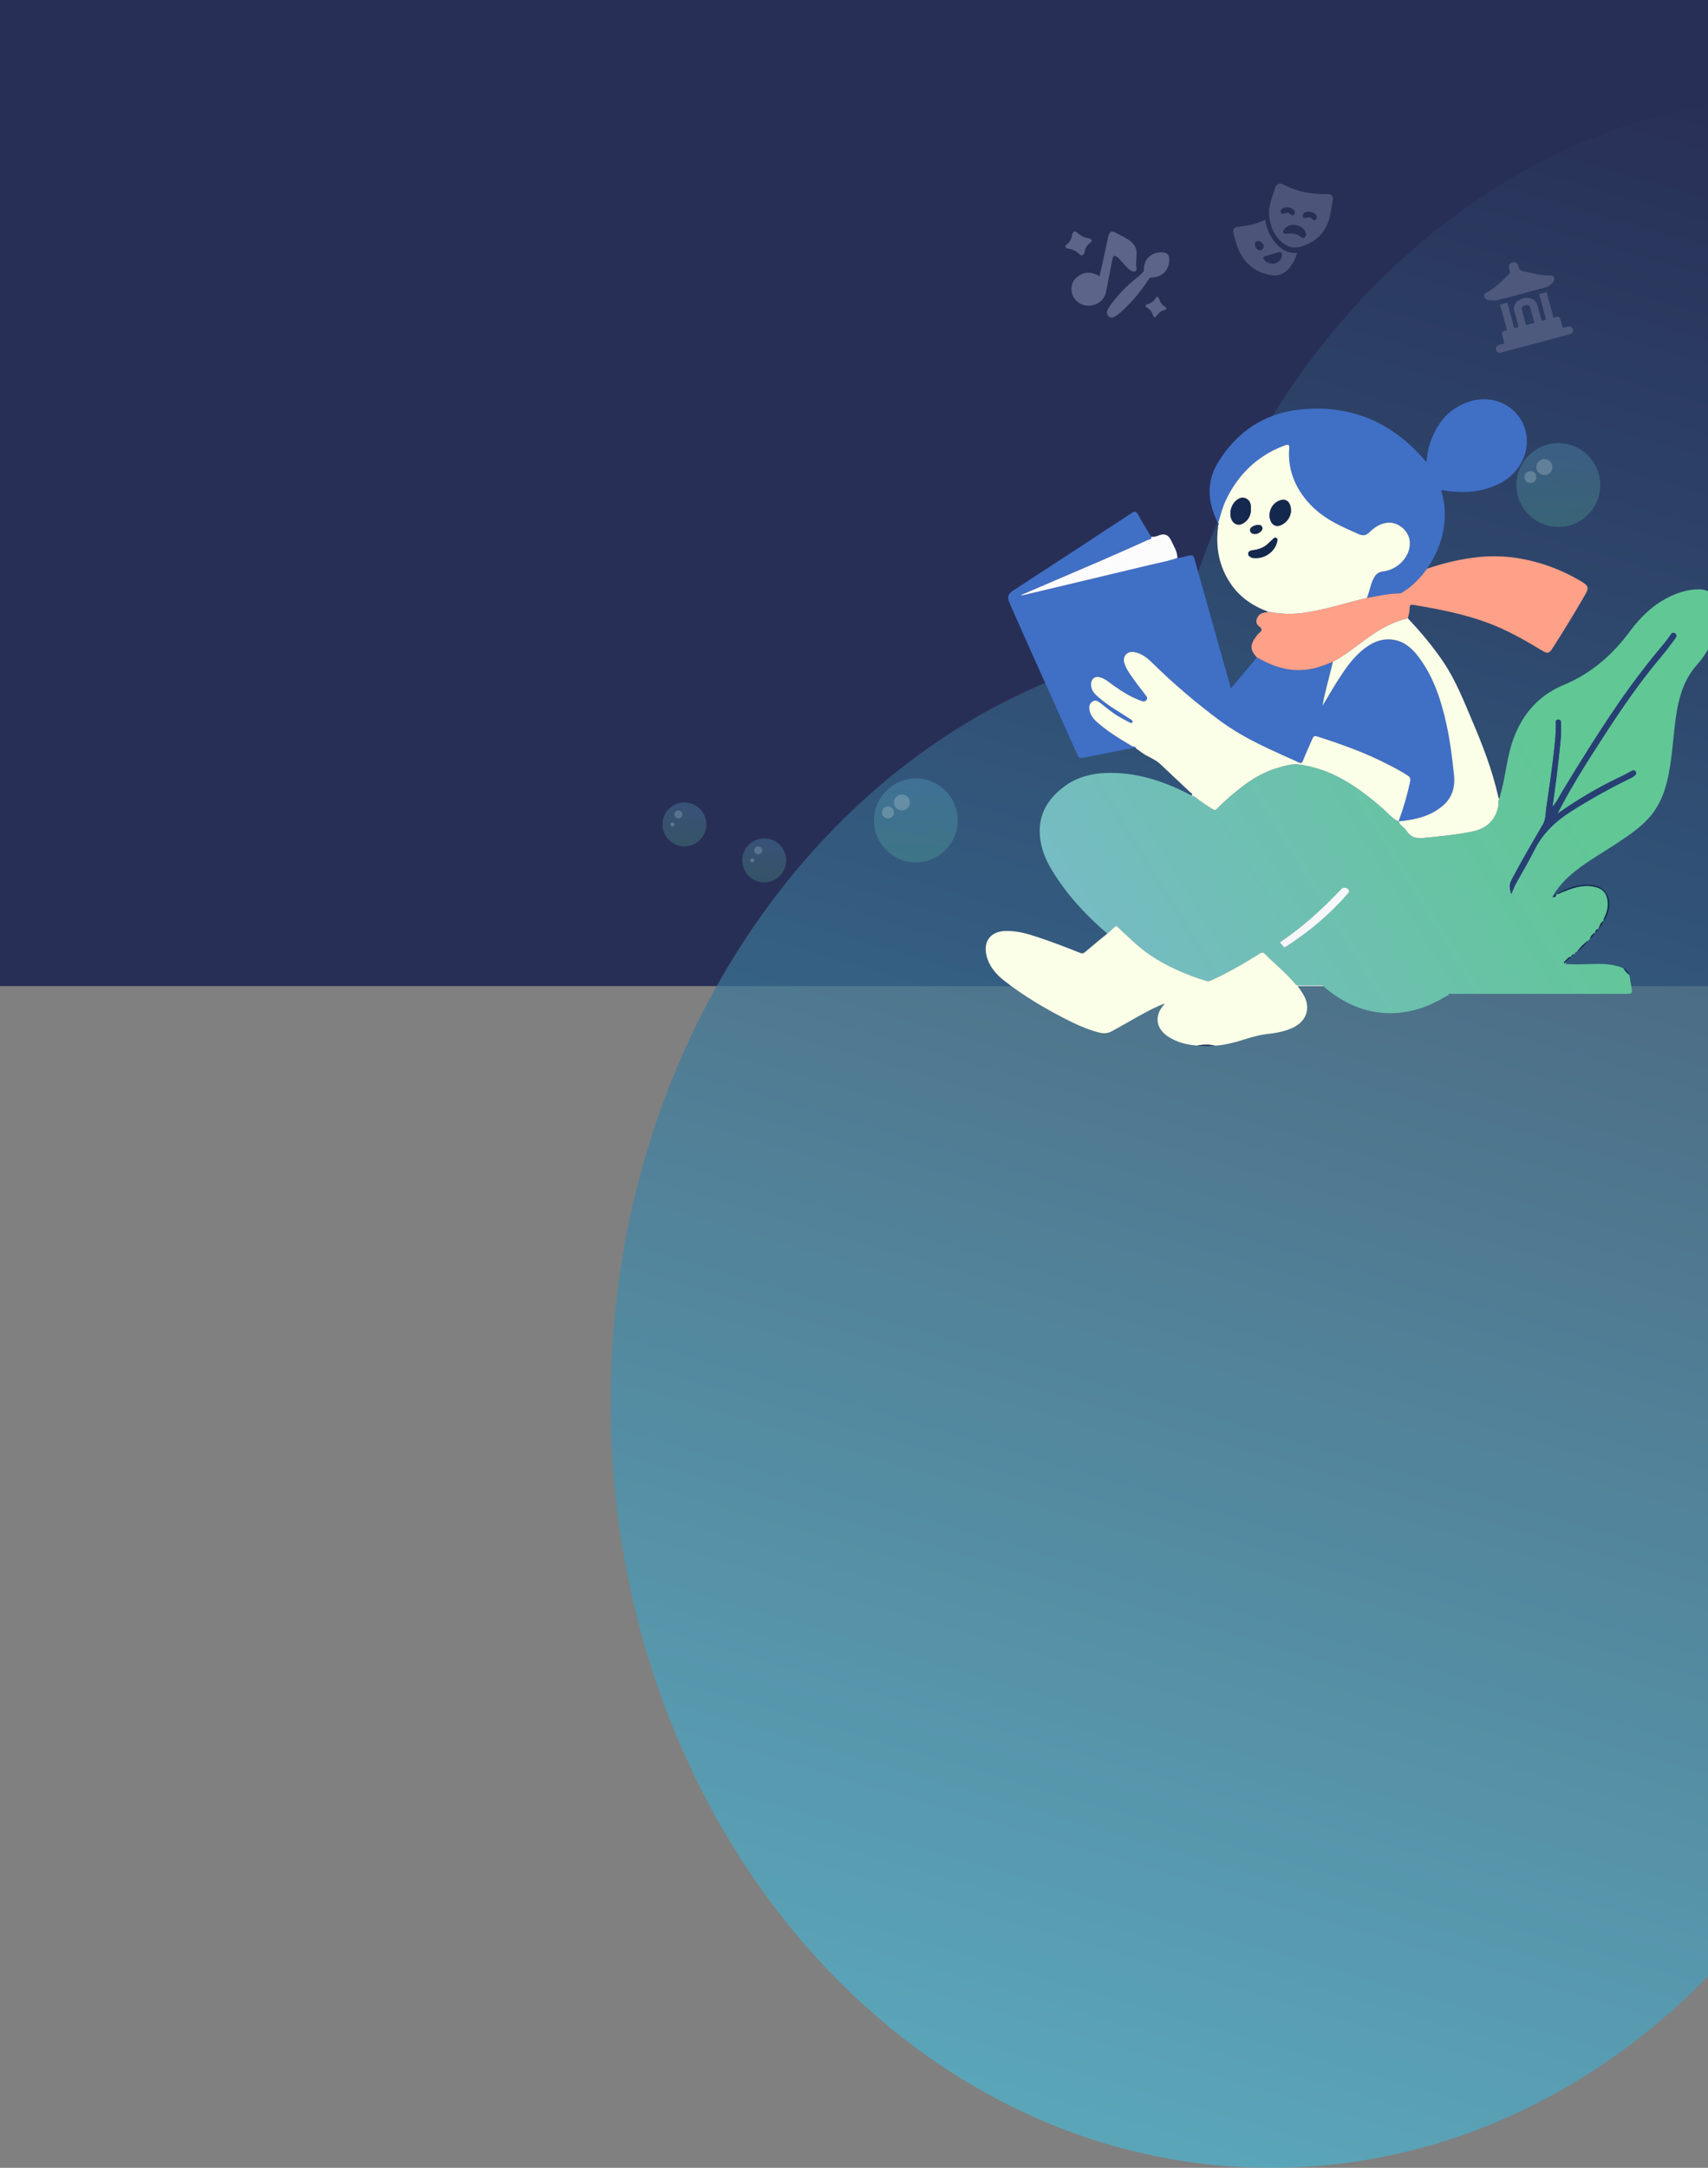<svg width="428" height="543" viewBox="0 0 428 543" fill="none" xmlns="http://www.w3.org/2000/svg">
<rect x="0" y="0" width="428" height="543" fill="#808080" stroke="none"/>
<rect x="-42" y="-68" width="512" height="315" fill="#282F56"/>
<path opacity="0.7" d="M453.5 24C544.903 24 619 109.84 619 215.729C619 312.26 557.42 392.129 477.287 405.491C457.096 484.976 393.648 543 318.5 543C227.097 543 153 457.16 153 351.271C153 254.74 214.579 174.87 294.712 161.508C314.903 82.024 378.352 24 453.5 24Z" fill="url(#paint0_linear_163_83)"/>
<path d="M277.479 233.845C272.153 229.303 267.451 224.215 263.761 218.256C262.048 215.491 260.815 212.521 260.571 209.254C260.168 203.857 262.714 199.871 266.944 196.821C269.905 194.687 273.324 193.774 276.944 193.625C284.208 193.322 290.896 195.402 297.305 198.596C297.744 198.815 298.136 199.143 298.652 199.19V199.166C298.797 199.439 299.005 199.607 299.337 199.562C300.79 200.699 302.315 201.737 303.882 202.714C304.385 203.027 304.695 202.876 305.066 202.493C306.517 200.982 308.104 199.611 309.72 198.277C312.893 195.655 316.299 193.431 320.323 192.303C322.07 191.813 323.83 191.247 325.665 191.52C328.81 191.988 331.837 192.895 334.697 194.297C339.139 196.474 343.01 199.451 346.696 202.708C347.904 203.774 348.925 205.089 350.464 205.755L350.458 205.749C350.824 206.766 351.879 207.206 352.423 208.056C353.451 209.662 354.716 210.082 356.702 209.888C360.798 209.49 364.883 209.109 368.916 208.292C372.388 207.587 374.636 205.625 375.413 202.112C375.567 201.42 375.353 200.688 375.687 200.026C377.169 195.482 377.419 190.658 378.892 186.108C381.061 179.415 385.223 174.32 391.733 171.613C398.686 168.719 404.021 164.098 408.408 158.165C411.204 154.381 414.548 151.187 418.917 149.214C421.137 148.212 423.443 147.565 425.918 147.622C428.701 147.688 430.737 149.612 430.961 152.379C431.218 155.528 430.253 158.372 428.861 161.125C427.866 163.096 426.652 164.935 425.196 166.582C422.319 169.836 420.974 173.713 420.232 177.883C419.504 181.964 419.309 186.108 418.744 190.207C418.065 195.138 417.1 199.975 413.899 204.033C411.619 206.923 408.59 208.932 405.582 210.954C401.93 213.408 398.059 215.538 394.61 218.292C392.373 220.078 390.431 222.125 389.01 224.625C389.712 224.94 389.87 224.394 390.095 223.949C390.112 223.913 390.14 223.891 390.179 223.885C390.618 224.038 390.911 223.7 391.26 223.559C393.57 222.634 395.908 221.695 398.449 221.95C401.367 222.244 402.833 223.468 402.902 226.428C402.927 227.513 402.636 228.518 402.195 229.49C402.022 229.874 401.758 230.229 401.863 230.689L401.874 230.676C401.065 231.067 400.872 231.868 400.577 232.602L400.587 232.591C400.123 232.808 399.725 233.079 399.718 233.664L399.725 233.657C399.035 233.938 398.618 234.453 398.423 235.16C398.361 235.224 398.299 235.288 398.237 235.351C398.16 235.43 398.08 235.507 398.003 235.586L398.014 235.577C396.834 236.396 395.882 237.443 395.01 238.569L395.019 238.561C394.844 238.567 394.644 238.548 394.741 238.831C394.726 238.91 394.677 238.946 394.597 238.942C394.557 238.942 394.516 238.94 394.477 238.937C394.495 238.959 394.514 238.982 394.531 239.003C394.531 239.071 394.499 239.11 394.43 239.118C393.97 238.988 393.854 239.316 393.732 239.638L393.739 239.631C392.889 239.735 392.519 240.482 391.964 240.974C391.791 241.127 391.983 241.27 392.18 241.306C392.583 241.651 393.067 241.47 393.516 241.5C397.946 241.806 402.484 240.697 406.794 242.525L406.785 242.517C407.2 243.17 407.678 243.768 408.316 244.222L408.307 244.213C408.474 245.25 408.618 246.292 408.817 247.322C409.095 248.761 408.967 248.95 407.547 248.95C392.975 248.95 378.402 248.95 363.829 248.95C363.545 248.95 363.226 248.87 362.982 248.97C362.667 249.099 363.054 249.191 363.078 249.319C362.716 249.344 362.412 249.502 362.104 249.689C351.731 255.978 340.702 255.007 331.578 247.014C331.291 246.695 330.91 246.833 330.569 246.831C328.93 246.818 327.287 246.829 325.648 246.824C325.297 246.824 324.935 246.884 324.661 246.556C322.379 243.819 319.589 241.589 317.097 239.061C316.63 238.588 316.296 238.461 315.656 238.869C311.846 241.298 307.911 243.513 303.813 245.435C303.317 245.667 302.829 245.886 302.28 245.718C297.217 244.164 292.405 242.072 288.01 239.095C285.526 237.414 283.413 235.311 281.219 233.289C279.38 231.595 279.977 231.572 278.2 233.232C277.969 233.449 277.719 233.645 277.477 233.851L277.479 233.845ZM390.277 203.818C393.702 197.062 397.749 190.779 401.801 184.501C406.321 177.502 411.039 170.649 416.427 164.271C417.547 162.947 418.566 161.538 419.621 160.161C419.979 159.695 420.351 159.106 419.765 158.665C419.118 158.18 418.774 158.818 418.44 159.287C418.007 159.893 417.586 160.508 417.106 161.074C412.871 166.084 408.898 171.292 405.197 176.706C400.335 183.82 395.788 191.135 391.328 198.502C390.65 199.626 390.144 200.873 389.029 202.052C389.395 199.383 389.753 196.989 390.048 194.589C390.416 191.579 390.767 188.566 391.056 185.548C391.193 184.114 391.2 182.667 391.193 181.224C391.193 180.762 391.106 180.132 390.369 180.251C389.725 180.355 389.83 180.924 389.845 181.364C389.939 183.814 389.613 186.242 389.346 188.655C388.838 193.241 388.151 197.811 387.475 202.378C387.274 203.729 387.383 205.191 386.676 206.402C384.142 210.75 381.609 215.098 379.228 219.533C378.181 221.484 378.07 221.665 378.7 223.951C379.098 223.051 379.412 222.191 379.845 221.395C381.367 218.592 383.035 215.862 384.448 213.008C386.516 208.832 389.678 205.791 393.574 203.31C398.412 200.228 403.4 197.442 408.56 194.944C408.909 194.776 409.249 194.574 409.555 194.337C409.924 194.057 410.144 193.661 409.831 193.231C409.545 192.833 409.136 192.969 408.772 193.158C407.952 193.586 407.155 194.063 406.32 194.452C401.801 196.561 397.485 199.03 393.315 201.752C392.29 202.42 391.29 203.127 390.277 203.816V203.818ZM320.713 236.047C321.015 236.411 321.255 236.673 321.464 236.958C321.702 237.282 321.878 237.38 322.295 237.107C328.009 233.385 333.226 229.095 337.675 223.917C337.923 223.627 338.281 223.355 338 222.91C337.733 222.489 337.334 222.323 336.823 222.34C336.322 222.355 336.073 222.708 335.789 223.008C331.214 227.835 326.294 232.27 320.715 236.047H320.713Z" fill="url(#paint1_linear_163_83)"/>
<path d="M295.023 139.752C296.104 139.756 297.087 139.275 298.14 139.124C298.84 139.024 299.114 139.254 299.298 139.912C302.007 149.597 304.738 159.276 307.466 168.955C307.772 170.042 308.084 171.125 308.455 172.428C310.668 169.791 312.816 167.235 314.963 164.677C315.179 164.794 315.397 164.907 315.614 165.026C318.827 166.801 322.212 167.967 325.941 167.85C328.786 167.761 331.428 166.865 334.003 165.743C333.181 169.361 332.077 172.917 331.385 176.803C332.807 174.448 334.053 172.27 335.41 170.161C337.251 167.299 339.195 164.494 341.954 162.4C344.311 160.612 346.91 159.636 349.927 160.397C352.423 161.027 354.138 162.753 355.581 164.692C359.272 169.653 361.13 175.395 362.442 181.341C363.363 185.514 363.881 189.749 364.339 193.988C364.651 196.866 364.065 199.507 361.83 201.55C358.621 204.482 354.617 205.334 350.456 205.736L350.462 205.742C351.652 202.482 352.644 199.166 353.352 195.765C353.496 195.074 353.395 194.68 352.776 194.269C351.081 193.146 349.274 192.222 347.471 191.3C341.879 188.442 335.979 186.346 330.004 184.444C329.336 184.231 329.112 184.475 328.887 184.999C328.105 186.823 327.251 188.617 326.532 190.464C326.236 191.222 325.96 191.249 325.305 190.917C324.164 190.341 322.972 189.862 321.807 189.334C316.258 186.821 310.741 184.239 305.826 180.598C299.797 176.133 294.092 171.287 288.746 166.024C287.485 164.784 286.092 163.666 284.242 163.324C282.497 163 281.232 164.36 281.735 166.035C282.255 167.776 283.39 169.157 284.413 170.6C285.314 171.87 286.299 173.081 287.235 174.328C287.453 174.62 287.586 174.963 287.305 175.305C287.036 175.637 286.697 175.782 286.267 175.633C286.032 175.552 285.792 175.482 285.561 175.392C283.219 174.488 281.11 173.181 279.078 171.728C278.014 170.968 277.025 170.066 275.739 169.666C274.422 169.257 273.471 169.94 273.405 171.304C273.354 172.37 273.81 173.252 274.538 173.962C275.938 175.331 277.515 176.482 279.168 177.531C280.519 178.389 281.878 179.23 283.216 180.106C283.488 180.285 283.97 180.53 283.769 180.896C283.559 181.279 283.122 180.994 282.823 180.834C281.943 180.37 281.067 179.894 280.209 179.391C278.513 178.404 277.066 177.076 275.499 175.914C275.004 175.548 274.469 175.316 273.919 175.622C273.309 175.959 272.936 176.476 272.953 177.265C272.985 178.787 273.818 179.902 274.846 180.824C277.503 183.201 280.551 185.039 283.615 186.848C283.983 187.065 284.612 186.861 284.721 187.506C284.373 187.259 284.024 187.327 283.619 187.408C279.545 188.223 275.458 188.983 271.388 189.826C270.633 189.983 270.316 189.789 270.025 189.138C266.522 181.309 262.994 173.492 259.485 165.667C257.304 160.804 255.127 155.941 252.986 151.061C252.288 149.471 252.66 148.714 253.864 147.935C263.808 141.482 273.724 134.985 283.628 128.473C284.375 127.981 284.713 128.066 285.135 128.826C286.074 130.524 287.1 132.178 288.091 133.849C288.083 133.917 288.113 133.959 288.181 133.976C288.269 134.136 288.357 134.298 288.447 134.457C288.701 135.155 288.038 135.064 287.74 135.2C279.716 138.843 271.607 142.295 263.499 145.754C260.98 146.828 258.466 147.92 255.726 149.099C256.09 149.099 256.199 149.12 256.298 149.097C266.985 146.556 277.676 144.025 288.354 141.453C290.583 140.916 292.854 140.533 295.019 139.748L295.023 139.752Z" fill="#406FC6"/>
<path d="M305.231 131.099C302.685 126.015 302.15 120.888 305.222 115.844C309.859 108.23 316.701 103.599 325.545 102.614C338.323 101.188 348.91 105.712 357.203 115.493C357.246 115.544 357.306 115.583 357.45 115.704C357.662 114.278 357.764 112.886 358.178 111.563C359.817 106.31 362.855 102.279 368.327 100.554C374.384 98.642 380.528 101.839 382.232 107.691C383.668 112.62 381.11 118.273 376.133 120.924C371.69 123.291 366.921 123.625 362.022 122.878C361.751 122.838 361.492 122.682 361.153 122.821C361.65 124.734 362.029 126.655 362.046 128.645C362.089 133.355 360.657 137.611 358.175 141.563C357.987 141.863 357.79 142.157 357.597 142.455C355.96 144.655 354.127 146.658 351.776 148.139C351.449 148.346 351.143 148.639 350.736 148.639C347.949 148.648 345.251 149.312 342.526 149.765C343.237 148.109 343.427 146.275 344.328 144.677C344.836 143.777 345.446 143.285 346.542 143.153C350.471 142.676 353.57 139.216 353.273 135.666C353.035 132.808 350.102 130.463 347.296 130.986C345.675 131.288 344.382 132.121 343.267 133.229C342.415 134.076 341.659 134.34 340.464 133.795C338.523 132.91 336.555 132.078 334.669 131.078C330.893 129.071 327.737 126.366 325.523 122.691C323.586 119.473 322.775 115.957 323.061 112.212C323.126 111.36 322.837 111.275 322.109 111.526C320.148 112.203 318.315 113.105 316.585 114.255C312.385 117.04 309.33 120.76 307.185 125.281C306.297 127.153 305.821 129.143 305.231 131.103V131.099Z" fill="#406FC6"/>
<path d="M277.479 233.845C277.721 233.638 277.971 233.443 278.203 233.225C279.98 231.566 279.382 231.591 281.221 233.283C283.416 235.305 285.529 237.407 288.012 239.089C292.407 242.066 297.22 244.158 302.283 245.711C302.833 245.88 303.319 245.66 303.816 245.428C307.913 243.507 311.848 241.291 315.659 238.863C316.299 238.454 316.635 238.584 317.099 239.055C319.591 241.581 322.383 243.811 324.663 246.55C324.935 246.878 325.299 246.818 325.65 246.818C327.29 246.82 328.932 246.812 330.572 246.824C330.912 246.827 331.293 246.688 331.58 247.007C329.491 247.007 327.401 247.007 325.17 247.007C325.646 247.695 326.061 248.252 326.433 248.838C328.608 252.247 327.566 255.767 323.886 257.467C321.824 258.421 319.602 258.78 317.38 259.025C314.451 259.351 311.752 260.494 308.928 261.185C307.444 261.549 305.95 261.877 304.409 261.892C302.929 261.594 301.45 261.624 299.973 261.89C297.32 261.705 294.807 261.06 292.583 259.557C289.57 257.521 289.237 254.271 291.728 251.623C291.81 251.53 291.893 251.434 291.975 251.34C291.793 251.223 291.668 251.311 291.561 251.457C288.318 252.751 285.329 254.537 282.302 256.246C281.097 256.927 279.879 257.587 278.676 258.27C277.627 258.863 276.548 258.936 275.385 258.629C272.412 257.846 269.633 256.591 266.916 255.192C261.601 252.458 256.471 249.41 251.751 245.737C249.62 244.079 247.871 242.098 247.21 239.365C246.345 235.803 248.201 233.323 251.892 233.196C254.788 233.096 257.522 233.894 260.226 234.8C263.726 235.975 267.182 237.28 270.603 238.665C271.125 238.876 271.459 238.859 271.911 238.469C273.739 236.894 275.619 235.377 277.477 233.841L277.479 233.845Z" fill="#FCFFE7"/>
<path d="M342.528 149.763C345.254 149.31 347.949 148.648 350.738 148.637C351.145 148.637 351.453 148.342 351.779 148.137C354.127 146.658 355.962 144.653 357.6 142.453C361.883 140.982 366.257 139.95 370.783 139.512C376.298 138.978 381.639 139.691 386.882 141.38C390.215 142.455 393.369 143.913 396.368 145.703C398.004 146.679 398.192 147.28 397.254 148.897C394.589 153.496 391.832 158.04 388.959 162.513C388.235 163.641 387.74 163.749 386.584 163.051C382.234 160.419 377.833 157.901 373.048 156.097C366.927 153.787 360.545 152.583 354.127 151.504C353.474 151.395 353.235 151.585 353.235 152.259C353.235 153.145 353.023 154.011 352.787 154.864C349.244 155.686 346.116 157.386 343.183 159.455C340.152 161.591 337.324 164.02 334.006 165.746C331.428 166.867 328.786 167.763 325.943 167.852C322.214 167.97 318.827 166.803 315.616 165.028C315.4 164.909 315.183 164.794 314.965 164.679C313.233 162.826 313.173 161.562 314.734 159.485C314.967 159.174 315.186 158.829 315.487 158.597C316.324 157.95 316.389 157.516 315.427 156.816C314.393 156.062 314.789 154.388 315.988 153.721C316.566 153.4 317.23 153.47 317.817 153.228C320.662 153.783 323.526 153.913 326.401 153.532C331.901 152.802 337.161 151.044 342.533 149.765L342.528 149.763Z" fill="#FFA088"/>
<path d="M342.528 149.763C337.157 151.044 331.897 152.8 326.397 153.53C323.524 153.911 320.657 153.781 317.812 153.226C313.94 151.825 310.683 149.608 308.361 146.162C305.5 141.923 304.621 137.235 305.205 132.223C305.241 131.908 305.273 131.591 305.306 131.276C305.5 131.133 305.396 131.099 305.235 131.082L305.229 131.097C305.819 129.137 306.295 127.145 307.183 125.274C309.328 120.754 312.383 117.036 316.583 114.248C318.313 113.101 320.146 112.199 322.107 111.52C322.833 111.269 323.124 111.354 323.06 112.205C322.773 115.949 323.584 119.467 325.521 122.684C327.735 126.362 330.891 129.065 334.667 131.071C336.553 132.074 338.521 132.906 340.462 133.789C341.659 134.334 342.413 134.07 343.265 133.223C344.38 132.114 345.673 131.282 347.294 130.98C350.1 130.456 353.033 132.802 353.271 135.66C353.566 139.21 350.469 142.67 346.54 143.147C345.446 143.279 344.834 143.772 344.327 144.67C343.425 146.269 343.235 148.103 342.524 149.759L342.528 149.763ZM323.503 128.101C323.528 125.594 322.152 124.655 320.377 125.483C318.557 126.33 317.658 128.537 318.373 130.407C318.825 131.591 319.88 132.065 321.041 131.518C322.678 130.748 323.372 129.346 323.503 128.101ZM313.443 127.409C313.486 126.407 313.317 125.47 312.362 124.93C311.621 124.51 310.84 124.619 310.144 125.089C308.637 126.106 307.954 128.158 308.521 129.88C309.009 131.361 310.441 131.865 311.728 130.959C312.942 130.103 313.526 128.903 313.443 127.409ZM314.839 139.797C317.168 139.778 319.446 138.054 319.972 135.892C320.069 135.498 320.27 135.004 319.808 134.74C319.375 134.494 319.105 134.919 318.827 135.177C318.41 135.56 318.003 135.956 317.581 136.334C316.474 137.324 315.115 137.688 313.685 137.869C313.214 137.928 312.863 138.15 312.796 138.637C312.728 139.141 313.092 139.386 313.484 139.603C313.916 139.842 314.381 139.784 314.841 139.795L314.839 139.797ZM316.352 132.304C316.226 131.642 315.819 131.427 315.194 131.482C314.145 131.574 313.184 132.174 313.242 132.78C313.312 133.519 313.884 133.772 314.522 133.757C315.423 133.738 316.389 132.908 316.352 132.304Z" fill="#FCFFE7"/>
<path d="M284.722 187.512C284.612 186.867 283.983 187.074 283.615 186.855C280.551 185.046 277.503 183.207 274.846 180.83C273.818 179.91 272.983 178.793 272.953 177.272C272.936 176.482 273.311 175.967 273.919 175.629C274.469 175.324 275.004 175.554 275.499 175.92C277.066 177.082 278.511 178.41 280.209 179.398C281.069 179.898 281.943 180.374 282.823 180.841C283.122 180.998 283.559 181.283 283.769 180.902C283.97 180.536 283.488 180.291 283.217 180.113C281.879 179.236 280.519 178.395 279.168 177.538C277.516 176.488 275.938 175.335 274.538 173.969C273.81 173.258 273.354 172.377 273.405 171.311C273.472 169.946 274.422 169.263 275.739 169.672C277.025 170.072 278.014 170.974 279.078 171.734C281.112 173.186 283.221 174.492 285.561 175.399C285.792 175.488 286.032 175.558 286.267 175.639C286.695 175.788 287.034 175.644 287.306 175.312C287.584 174.969 287.453 174.626 287.235 174.335C286.302 173.088 285.315 171.877 284.413 170.606C283.392 169.163 282.257 167.782 281.735 166.041C281.232 164.364 282.497 163.004 284.242 163.33C286.092 163.673 287.485 164.79 288.746 166.031C294.092 171.294 299.799 176.139 305.826 180.604C310.741 184.246 316.26 186.827 321.807 189.34C322.974 189.868 324.164 190.347 325.305 190.924C325.96 191.256 326.239 191.228 326.532 190.47C327.251 188.623 328.103 186.829 328.887 185.005C329.112 184.482 329.336 184.237 330.004 184.45C335.979 186.352 341.88 188.449 347.471 191.307C349.274 192.228 351.081 193.152 352.776 194.276C353.395 194.686 353.496 195.08 353.352 195.772C352.646 199.172 351.655 202.488 350.462 205.749C348.923 205.082 347.9 203.767 346.694 202.701C343.008 199.447 339.137 196.468 334.695 194.29C331.835 192.888 328.808 191.981 325.663 191.513C323.828 191.241 322.068 191.807 320.321 192.296C316.297 193.424 312.893 195.648 309.718 198.27C308.102 199.605 306.517 200.975 305.064 202.486C304.693 202.871 304.383 203.022 303.88 202.707C302.313 201.731 300.791 200.692 299.335 199.556C299.153 199.345 299.065 198.97 298.65 199.16V199.183C298.917 198.7 298.401 198.606 298.209 198.421C295.745 196.07 293.246 193.752 290.776 191.407C289.337 190.043 287.368 189.523 285.843 188.3C285.488 188.015 285.096 187.77 284.722 187.508V187.512Z" fill="#FCFFE7"/>
<path d="M334.003 165.748C337.322 164.022 340.15 161.596 343.181 159.457C346.114 157.388 349.242 155.688 352.785 154.866C355.985 158.291 359.01 161.851 361.639 165.741C364.818 170.442 366.844 175.691 369.046 180.856C371.611 186.874 373.945 192.975 375.398 199.373C375.45 199.594 375.418 199.883 375.687 200.022C375.351 200.684 375.565 201.416 375.411 202.107C374.634 205.621 372.386 207.583 368.914 208.288C364.878 209.105 360.794 209.488 356.7 209.884C354.714 210.077 353.446 209.658 352.421 208.051C351.877 207.202 350.822 206.76 350.456 205.744C354.617 205.342 358.621 204.491 361.83 201.558C364.065 199.515 364.649 196.874 364.339 193.997C363.881 189.756 363.363 185.521 362.442 181.349C361.13 175.403 359.271 169.661 355.581 164.701C354.138 162.76 352.423 161.034 349.927 160.406C346.91 159.644 344.311 160.621 341.954 162.409C339.195 164.503 337.253 167.308 335.41 170.17C334.055 172.277 332.807 174.454 331.385 176.812C332.079 172.926 333.181 169.372 334.003 165.752V165.748Z" fill="#FCFFE7"/>
<path d="M295.023 139.752C292.859 140.54 290.587 140.921 288.359 141.457C277.678 144.028 266.989 146.558 256.302 149.101C256.204 149.125 256.094 149.103 255.73 149.103C258.471 147.924 260.982 146.833 263.504 145.758C271.611 142.3 279.721 138.85 287.744 135.204C288.042 135.07 288.704 135.16 288.451 134.462C289.104 134.521 289.72 134.379 290.322 134.136C291.801 133.542 292.82 133.959 293.475 135.402C294.113 136.809 295.045 138.113 295.028 139.75L295.023 139.752Z" fill="#FCFCFD"/>
<path d="M401.868 230.682C401.763 230.225 402.026 229.869 402.2 229.484C402.638 228.512 402.932 227.505 402.906 226.422C402.838 223.464 401.369 222.238 398.453 221.944C395.912 221.689 393.574 222.627 391.264 223.553C390.915 223.693 390.622 224.032 390.183 223.879C392.881 222.344 395.728 221.372 398.892 221.684C402.135 222.004 403.919 224.766 403.039 228.114C402.799 229.027 402.489 229.929 401.87 230.682H401.868Z" fill="#14284D"/>
<path d="M395.013 238.561C395.884 237.435 396.837 236.388 398.016 235.569C397.149 236.699 396.13 237.678 395.013 238.561Z" fill="#14284D"/>
<path d="M299.975 261.89C301.454 261.626 302.933 261.596 304.411 261.892C302.931 262.041 301.452 262.03 299.975 261.89Z" fill="#15284D"/>
<path d="M392.182 241.297C391.985 241.261 391.793 241.119 391.966 240.965C392.521 240.474 392.889 239.727 393.741 239.623C393.377 240.184 392.581 240.355 392.407 241.087C392.407 241.087 392.422 241.061 392.424 241.061C392.193 240.963 392.245 241.146 392.225 241.259L392.187 241.297H392.182Z" fill="#14284D"/>
<path d="M400.581 232.595C400.876 231.861 401.069 231.061 401.878 230.669C401.57 231.395 401.125 232.027 400.581 232.595Z" fill="#14284D"/>
<path d="M408.32 244.213C407.68 243.76 407.202 243.162 406.789 242.508C407.498 242.9 407.99 243.485 408.32 244.213Z" fill="#14284D"/>
<path d="M398.425 235.154C398.62 234.447 399.035 233.932 399.727 233.651C399.359 234.209 398.958 234.736 398.425 235.154Z" fill="#14284D"/>
<path d="M390.097 223.942C389.873 224.385 389.714 224.934 389.012 224.619C389.541 224.657 389.676 224.072 390.097 223.942Z" fill="#14284D"/>
<path d="M399.72 233.655C399.729 233.072 400.125 232.8 400.59 232.583C400.382 233.006 400.099 233.368 399.72 233.655Z" fill="#14284D"/>
<path d="M393.732 239.629C393.854 239.31 393.97 238.98 394.43 239.11C394.197 239.282 393.966 239.457 393.732 239.629Z" fill="#14284D"/>
<path d="M394.743 238.823C394.647 238.539 394.848 238.559 395.021 238.552C394.929 238.642 394.835 238.731 394.743 238.823Z" fill="#14284D"/>
<path d="M305.237 131.084C305.395 131.099 305.503 131.135 305.308 131.278C305.265 131.22 305.241 131.157 305.237 131.084Z" fill="#14284D"/>
<path d="M288.18 133.982C288.112 133.965 288.083 133.923 288.091 133.855C288.119 133.897 288.149 133.94 288.18 133.982Z" fill="#FCFCFD"/>
<path d="M394.531 238.995C394.514 238.973 394.495 238.95 394.478 238.929C394.518 238.929 394.558 238.929 394.597 238.933L394.531 238.997V238.995Z" fill="#14284D"/>
<path d="M390.277 203.818C391.29 203.129 392.289 202.425 393.315 201.754C397.485 199.032 401.799 196.564 406.32 194.455C407.158 194.065 407.954 193.588 408.772 193.161C409.136 192.971 409.545 192.835 409.831 193.233C410.142 193.663 409.921 194.059 409.555 194.34C409.249 194.576 408.909 194.778 408.56 194.946C403.4 197.445 398.41 200.23 393.574 203.312C389.678 205.793 386.516 208.835 384.448 213.01C383.035 215.864 381.365 218.594 379.845 221.397C379.412 222.193 379.1 223.053 378.699 223.953C378.072 221.667 378.184 221.486 379.228 219.535C381.607 215.098 384.141 210.752 386.676 206.404C387.383 205.193 387.273 203.731 387.475 202.38C388.151 197.813 388.838 193.244 389.346 188.657C389.613 186.242 389.939 183.814 389.845 181.366C389.828 180.926 389.725 180.355 390.369 180.253C391.106 180.134 391.191 180.764 391.193 181.226C391.2 182.667 391.193 184.116 391.056 185.55C390.767 188.568 390.416 191.582 390.048 194.591C389.755 196.991 389.397 199.385 389.029 202.054C390.144 200.875 390.647 199.628 391.328 198.504C395.788 191.135 400.333 183.822 405.197 176.708C408.896 171.294 412.869 166.088 417.106 161.076C417.586 160.508 418.009 159.893 418.44 159.289C418.774 158.821 419.118 158.182 419.765 158.667C420.351 159.106 419.979 159.697 419.621 160.163C418.566 161.54 417.547 162.949 416.427 164.273C411.039 170.651 406.32 177.506 401.801 184.503C397.749 190.781 393.702 197.064 390.277 203.821V203.818Z" fill="#273F73"/>
<path d="M320.713 236.047C326.292 232.268 331.212 227.835 335.787 223.008C336.071 222.708 336.32 222.355 336.821 222.34C337.332 222.325 337.731 222.489 337.998 222.91C338.279 223.355 337.921 223.627 337.673 223.917C333.224 229.095 328.007 233.383 322.293 237.107C321.876 237.38 321.702 237.284 321.462 236.958C321.253 236.673 321.013 236.411 320.711 236.047H320.713Z" fill="#F6F7F8"/>
<path d="M298.65 199.164C299.065 198.975 299.153 199.349 299.335 199.56C299.003 199.605 298.795 199.437 298.65 199.164Z" fill="#F6F7F8"/>
<path d="M291.563 251.459C291.671 251.313 291.793 251.225 291.977 251.342C291.895 251.436 291.812 251.532 291.73 251.625C291.675 251.57 291.619 251.515 291.566 251.459H291.563Z" fill="#F6F7F8"/>
<path d="M323.503 128.101C323.372 129.343 322.678 130.748 321.041 131.518C319.88 132.063 318.825 131.591 318.373 130.407C317.658 128.539 318.557 126.33 320.377 125.483C322.152 124.657 323.528 125.594 323.503 128.101Z" fill="#14284D"/>
<path d="M313.443 127.409C313.524 128.905 312.942 130.103 311.728 130.959C310.441 131.865 309.009 131.361 308.521 129.88C307.954 128.158 308.637 126.106 310.144 125.089C310.84 124.619 311.621 124.512 312.362 124.93C313.317 125.468 313.486 126.407 313.443 127.407V127.409Z" fill="#15284D"/>
<path d="M314.839 139.797C314.378 139.786 313.914 139.842 313.481 139.603C313.09 139.388 312.728 139.144 312.794 138.637C312.861 138.15 313.212 137.928 313.683 137.869C315.113 137.688 316.472 137.324 317.579 136.334C318.001 135.958 318.408 135.562 318.825 135.177C319.105 134.919 319.373 134.493 319.806 134.74C320.27 135.004 320.067 135.498 319.97 135.892C319.446 138.054 317.166 139.776 314.837 139.797H314.839Z" fill="#14284D"/>
<path d="M316.352 132.304C316.391 132.908 315.425 133.738 314.522 133.757C313.884 133.77 313.312 133.519 313.241 132.78C313.184 132.174 314.143 131.576 315.194 131.482C315.819 131.427 316.226 131.644 316.352 132.304Z" fill="#15284D"/>
<path d="M392.221 241.259C392.24 241.146 392.189 240.963 392.42 241.061C392.514 241.287 392.326 241.234 392.221 241.259Z" fill="#F6F7F8"/>
<g opacity="0.6">
<path d="M273.684 60.23C273.437 60.527 273.321 60.746 273.132 60.877C272.344 61.429 271.935 62.159 271.806 63.042C271.782 63.212 271.734 63.387 271.651 63.539C271.424 63.961 270.963 64.085 270.612 63.753C269.76 62.945 268.793 62.405 267.546 62.254C266.961 62.183 266.808 61.597 267.275 61.249C268.2 60.56 268.565 59.662 268.711 58.626C268.743 58.401 268.959 58.108 269.174 58.021C269.35 57.95 269.729 58.071 269.886 58.221C270.719 59.021 271.686 59.538 272.9 59.701C273.165 59.737 273.391 60.023 273.686 60.229L273.684 60.23Z" fill="#8187AB"/>
<path d="M275.539 69.189C275.735 68.316 275.912 67.539 276.082 66.761C276.614 64.315 277.144 61.869 277.677 59.424C277.713 59.258 277.764 59.095 277.82 58.934C278.159 57.964 278.548 57.776 279.474 58.247C280.654 58.85 281.841 59.458 282.952 60.171C284.173 60.955 284.853 62.103 284.823 63.559C284.804 64.425 284.71 65.291 284.679 66.159C284.668 66.447 284.726 66.743 284.794 67.026C284.953 67.703 284.555 68.181 283.869 67.977C283.401 67.838 282.94 67.519 282.595 67.17C281.746 66.313 280.988 65.373 280.143 64.513C279.898 64.264 279.479 64.174 279.141 64.011C279.001 64.326 278.795 64.629 278.731 64.96C278.184 67.727 277.707 70.508 277.119 73.266C276.685 75.298 274.621 76.705 272.48 76.561C270.369 76.42 268.719 74.897 268.509 72.801C268.356 71.27 268.971 70.016 270.271 69.115C271.616 68.182 273.064 68.072 274.574 68.71C274.852 68.827 275.116 68.976 275.541 69.188L275.539 69.189Z" fill="#8187AB"/>
<path d="M291.033 63.2C292.438 63.195 293.019 63.762 292.999 65.12C292.962 67.664 291.256 69.396 288.645 69.508C288.125 69.529 287.896 69.842 287.66 70.211C285.707 73.26 283.354 75.982 280.628 78.393C280.231 78.744 279.79 79.062 279.329 79.329C278.857 79.602 278.326 79.642 277.869 79.282C277.37 78.888 277.317 78.334 277.489 77.775C277.588 77.458 277.761 77.15 277.956 76.876C279.962 74.036 282.347 71.543 285.11 69.394C285.564 69.042 285.996 68.651 286.373 68.224C286.55 68.023 286.653 67.692 286.653 67.42C286.653 65.001 288.415 63.238 290.903 63.201C290.946 63.201 290.99 63.201 291.033 63.201V63.2Z" fill="#8187AB"/>
<path d="M289.283 79.54C289.147 79.351 289.009 79.235 288.971 79.095C288.725 78.19 288.208 77.492 287.332 77.002C286.905 76.762 286.988 76.344 287.492 76.221C288.466 75.982 289.118 75.414 289.617 74.636C289.706 74.496 289.933 74.324 290.064 74.344C290.208 74.367 290.39 74.58 290.425 74.736C290.637 75.654 291.15 76.351 291.987 76.882C292.384 77.133 292.333 77.496 291.902 77.606C290.976 77.841 290.348 78.382 289.84 79.101C289.727 79.259 289.52 79.358 289.283 79.543V79.54Z" fill="#8187AB"/>
</g>
<path opacity="0.6" d="M386.373 80.356L387.423 80.074L385.705 73.664L387.556 73.168L389.28 79.6C389.59 79.517 389.845 79.457 390.096 79.379C390.518 79.247 390.804 79.387 390.935 79.797C391.118 80.373 391.282 80.955 391.451 81.535C391.504 81.72 391.55 81.905 391.611 82.134C392.075 82.01 392.485 81.882 392.903 81.793C393.496 81.667 394.018 81.98 394.157 82.512C394.298 83.055 393.987 83.55 393.383 83.712C387.652 85.248 381.92 86.784 376.188 88.316C375.548 88.487 375.091 88.252 374.917 87.687C374.74 87.109 375.012 86.62 375.642 86.406C375.863 86.33 376.091 86.28 376.315 86.219C376.519 86.164 376.722 86.11 376.976 86.041C376.804 85.398 376.638 84.802 376.485 84.203C376.233 83.208 376.297 83.104 377.285 82.811C377.384 82.781 377.479 82.741 377.61 82.694L375.896 76.297L377.724 75.807L379.435 82.19L380.532 81.896C380.493 81.749 380.449 81.585 380.405 81.422C380.106 80.305 379.851 79.174 379.497 78.075C379.051 76.682 379.825 75.61 380.749 75.093C381.439 74.707 382.183 74.538 382.972 74.619C384.187 74.742 384.967 75.395 385.297 76.577C385.641 77.81 385.968 79.048 386.303 80.282C386.307 80.297 386.325 80.307 386.37 80.356L386.373 80.356ZM384.496 80.853C384.151 79.565 383.817 78.332 383.492 77.097C383.378 76.662 383.097 76.371 382.663 76.421C382.168 76.476 381.594 76.488 381.356 77.083C381.318 77.178 381.295 77.3 381.319 77.394C381.669 78.728 382.028 80.059 382.392 81.418L384.496 80.854L384.496 80.853Z" fill="#666C91"/>
<path opacity="0.6" d="M381.117 73.635C379.155 74.161 377.205 74.736 375.226 75.186C374.52 75.347 373.74 75.247 373.003 75.176C372.717 75.149 372.406 74.924 372.192 74.704C371.745 74.246 371.808 73.655 372.377 73.365C374.646 72.211 376.342 70.383 378.138 68.666C378.377 68.439 378.465 68.238 378.347 67.927C378.247 67.662 378.181 67.381 378.126 67.102C377.994 66.447 378.353 65.895 379.007 65.724C379.649 65.557 380.359 65.86 380.431 66.502C380.553 67.582 381.196 67.865 382.141 68.05C384.262 68.466 386.341 69.093 388.549 68.996C389.424 68.957 389.789 69.757 389.276 70.534C388.74 71.346 387.921 71.802 387.001 72.055C385.044 72.596 383.079 73.111 381.117 73.636L381.117 73.634L381.117 73.635Z" fill="#666C91"/>
<path opacity="0.7" d="M331.376 48.6C328.157 48.545 325.069 47.98 322.213 46.517C321.963 46.389 321.711 46.264 321.452 46.153C320.604 45.79 319.855 46.084 319.583 46.919C319.081 48.472 318.494 50.011 318.162 51.595C317.943 52.637 317.958 53.773 318.136 54.828C318.511 57.054 319.387 59.086 321.217 60.681C322.725 61.997 324.414 62.321 326.317 61.686C330.345 60.345 332.613 57.61 333.362 53.714C333.592 52.521 333.758 51.319 333.968 50.123C334.134 49.186 333.643 48.615 332.626 48.6C332.21 48.594 331.792 48.6 331.376 48.6ZM327.311 58.914C327.202 59.066 327.06 59.371 326.816 59.558C326.691 59.653 326.294 59.62 326.17 59.504C325.082 58.473 323.745 58.405 322.337 58.56C321.785 58.621 321.336 58.17 321.607 57.725C321.882 57.275 322.305 56.792 322.789 56.588C323.836 56.149 324.936 56.258 325.937 56.82C326.708 57.253 327.202 57.883 327.311 58.914ZM327.982 53.021C329.054 53.022 330.05 53.733 329.97 54.492C329.945 54.731 329.743 55.05 329.527 55.147C329.365 55.218 328.959 55.058 328.822 54.888C328.397 54.36 327.924 54.357 327.321 54.557C327.091 54.634 326.662 54.596 326.547 54.453C326.409 54.281 326.408 53.891 326.525 53.683C326.82 53.164 327.38 53.022 327.981 53.022L327.982 53.021ZM324.518 53.344C324.384 53.517 324.264 53.827 324.06 53.888C323.857 53.95 323.49 53.831 323.334 53.672C322.924 53.249 322.449 53.199 321.972 53.419C321.585 53.598 321.266 53.688 321.001 53.325C320.699 52.913 320.954 52.572 321.271 52.299C322.081 51.6 323.799 51.883 324.323 52.793C324.404 52.933 324.433 53.098 324.518 53.344Z" fill="#5D6489"/>
<path opacity="0.7" d="M325 63.336C322.257 63.494 320.496 62.083 319.09 60.163C317.974 58.637 317.336 56.903 317.019 55C314.889 56.228 312.527 56.505 310.178 56.834C309.193 56.973 308.832 57.477 309.071 58.389C309.594 60.39 310.084 62.4 311.226 64.197C312.898 66.828 315.346 68.394 318.486 68.925C320.215 69.216 321.724 68.652 322.886 67.358C323.928 66.195 324.617 64.861 325 63.336ZM318.825 66.079C318.065 66.003 317.311 65.783 316.811 65.109C316.449 64.62 316.567 64.311 317.166 64.13C318.224 63.811 319.286 63.504 320.348 63.197C320.932 63.028 321.218 63.229 321.239 63.812C321.28 65.003 320.143 66.097 318.825 66.078V66.079ZM315.255 60.365C315.89 60.327 316.577 60.949 316.639 61.619C316.69 62.165 316.303 62.669 315.795 62.717C315.211 62.771 314.51 62.047 314.462 61.338C314.424 60.79 314.745 60.397 315.255 60.365Z" fill="#5D6489"/>
<circle opacity="0.2" cx="1" cy="1" r="1" transform="matrix(1 0 0 -1 189 214)" fill="white"/>
<circle opacity="0.2" cx="5.5" cy="5.5" r="5.5" transform="matrix(1 0 0 -1 186 221)" fill="url(#paint2_linear_163_83)"/>
<circle opacity="0.2" cx="0.5" cy="0.5" r="0.5" transform="matrix(1 0 0 -1 188 216)" fill="white"/>
<circle opacity="0.2" cx="1" cy="1" r="1" transform="matrix(1 0 0 -1 169 205)" fill="white"/>
<circle opacity="0.2" cx="5.5" cy="5.5" r="5.5" transform="matrix(1 0 0 -1 166 212)" fill="url(#paint3_linear_163_83)"/>
<circle opacity="0.2" cx="0.5" cy="0.5" r="0.5" transform="matrix(1 0 0 -1 168 207)" fill="white"/>
<circle opacity="0.2" cx="10.5" cy="10.5" r="10.5" transform="matrix(1 0 0 -1 219 216)" fill="url(#paint4_linear_163_83)"/>
<circle opacity="0.2" cx="2" cy="2" r="2" transform="matrix(1 0 0 -1 224 203)" fill="white"/>
<circle opacity="0.2" cx="1.5" cy="1.5" r="1.5" transform="matrix(1 0 0 -1 221 205)" fill="white"/>
<circle opacity="0.2" cx="10.5" cy="10.5" r="10.5" transform="matrix(1 0 0 -1 380 132)" fill="url(#paint5_linear_163_83)"/>
<circle opacity="0.2" cx="2" cy="2" r="2" transform="matrix(1 0 0 -1 385 119)" fill="white"/>
<circle opacity="0.2" cx="1.5" cy="1.5" r="1.5" transform="matrix(1 0 0 -1 382 121)" fill="white"/>
<defs>
<linearGradient id="paint0_linear_163_83" x1="432.5" y1="24" x2="282.621" y2="532.423" gradientUnits="userSpaceOnUse">
<stop stop-color="#282F56"/>
<stop offset="1" stop-color="#4BB5D2"/>
</linearGradient>
<linearGradient id="paint1_linear_163_83" x1="435" y1="136.5" x2="270.5" y2="237.5" gradientUnits="userSpaceOnUse">
<stop offset="0.347" stop-color="#60C795"/>
<stop offset="1" stop-color="#77BBC5"/>
</linearGradient>
<linearGradient id="paint2_linear_163_83" x1="5.5" y1="0" x2="5.5" y2="11" gradientUnits="userSpaceOnUse">
<stop stop-color="#69E1A7"/>
<stop offset="1" stop-color="#75DAFF"/>
</linearGradient>
<linearGradient id="paint3_linear_163_83" x1="5.5" y1="0" x2="5.5" y2="11" gradientUnits="userSpaceOnUse">
<stop stop-color="#69E1A7"/>
<stop offset="1" stop-color="#75DAFF"/>
</linearGradient>
<linearGradient id="paint4_linear_163_83" x1="10.5" y1="0" x2="10.5" y2="21" gradientUnits="userSpaceOnUse">
<stop stop-color="#69E1A7"/>
<stop offset="1" stop-color="#75DAFF"/>
</linearGradient>
<linearGradient id="paint5_linear_163_83" x1="10.5" y1="0" x2="10.5" y2="21" gradientUnits="userSpaceOnUse">
<stop stop-color="#69E1A7"/>
<stop offset="1" stop-color="#75DAFF"/>
</linearGradient>
</defs>
</svg>

